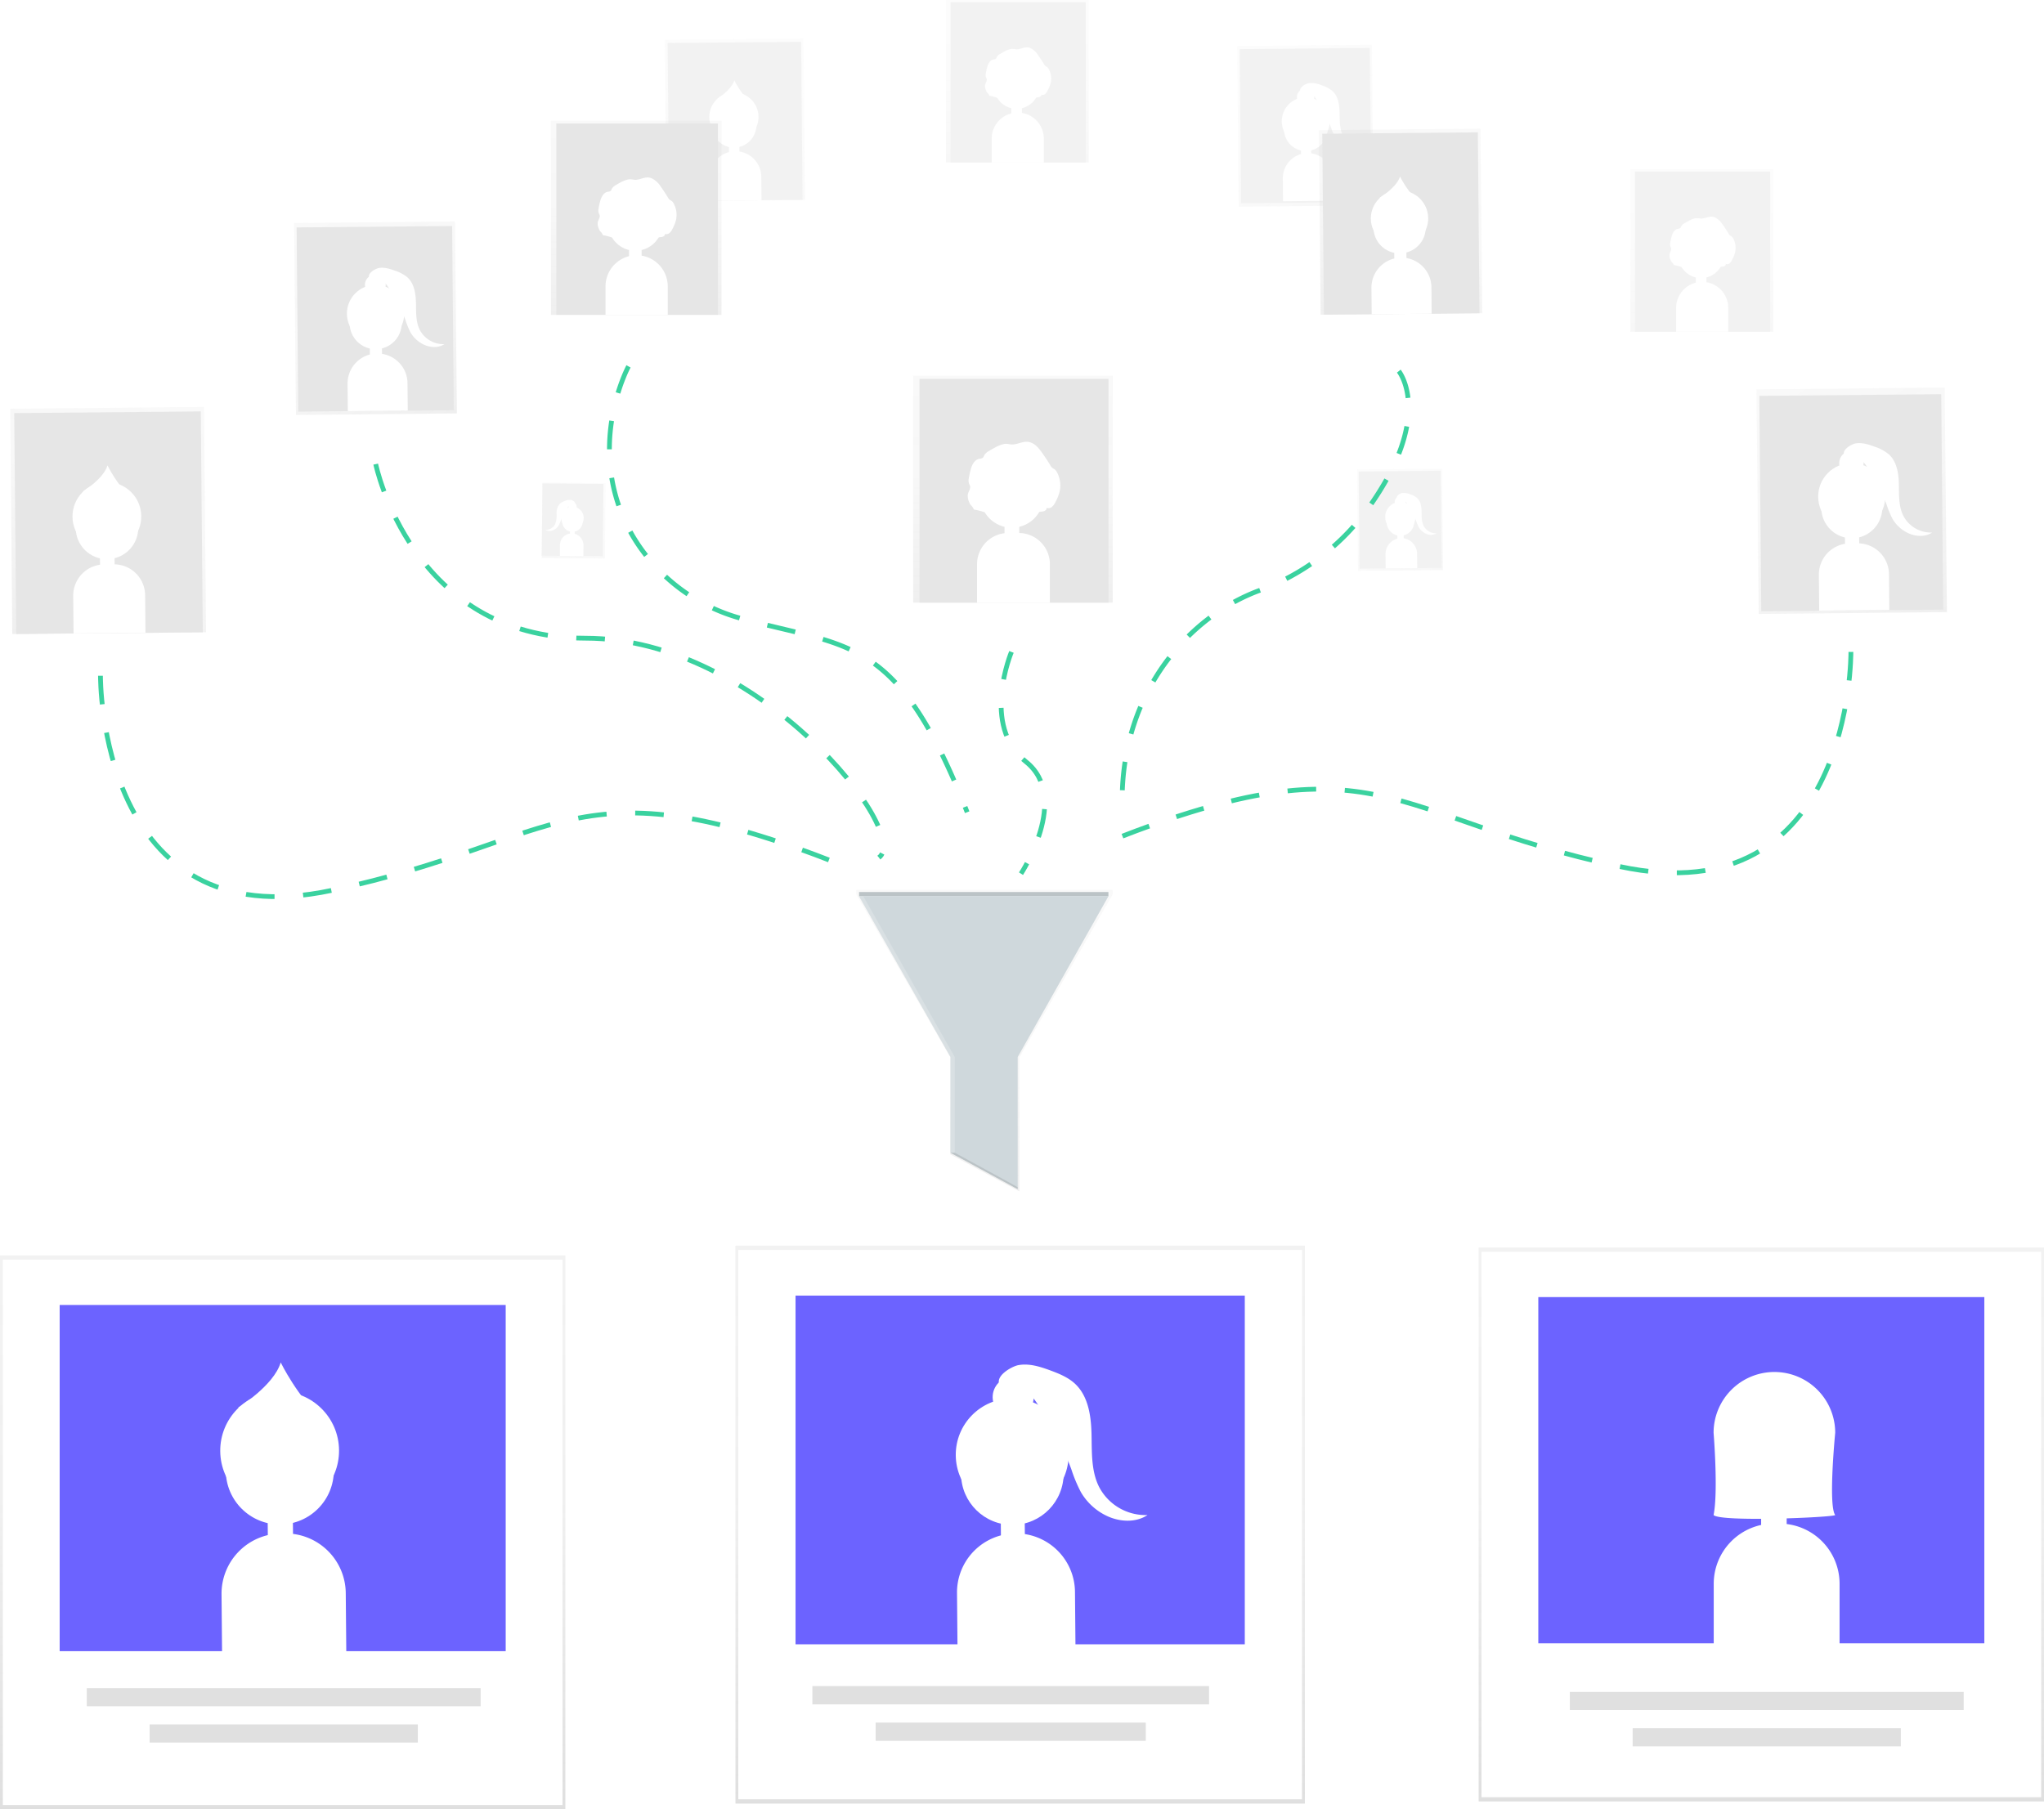 <svg xmlns="http://www.w3.org/2000/svg" xmlns:xlink="http://www.w3.org/1999/xlink" id="d5eeb229-0560-4c73-9e9e-2e1785b57a7c" data-name="Layer 1" width="857.1" height="758.83" viewBox="0 0 857.1 758.83" class="injected-svg gridItem__media"><defs><linearGradient id="647fab05-0b83-421f-b355-94d847994b9c-2996" x1="728.85" y1="502.58" x2="728.85" y2="461.76" gradientTransform="matrix(0.53, -0.85, -0.85, -0.53, 438.3, 1162.14)" gradientUnits="userSpaceOnUse"><stop offset="0" stop-color="gray" stop-opacity="0.25"></stop><stop offset="0.54" stop-color="gray" stop-opacity="0.12"></stop><stop offset="1" stop-color="gray" stop-opacity="0.1"></stop></linearGradient><linearGradient id="18266add-5a65-4fc6-a971-26e04d71af92-2997" x1="715.36" y1="501.1" x2="715.36" y2="446.22" gradientTransform="translate(-99.07 262.06) rotate(-31.73)" xlink:href="#647fab05-0b83-421f-b355-94d847994b9c-2996"></linearGradient><linearGradient id="e9e2bb7b-c06b-4014-868f-351e0ca8ebab-2998" x1="769.97" y1="356.2" x2="769.97" y2="269.16" gradientTransform="matrix(0.85, -0.53, 0.53, 0.85, -100.56, 262.41)" xlink:href="#647fab05-0b83-421f-b355-94d847994b9c-2996"></linearGradient><linearGradient id="3ed37a80-7f43-4a53-a0d5-c403389957fa-2999" x1="411.46" y1="100.6" x2="411.46" y2="15.23" gradientTransform="translate(126.45 -98.14) rotate(23.79)" xlink:href="#647fab05-0b83-421f-b355-94d847994b9c-2996"></linearGradient><linearGradient id="80107904-00d9-4877-be8e-08caa3579ade-3000" x1="118.53" y1="758.83" x2="118.53" y2="526.53" gradientTransform="matrix(1, 0, 0, 1, 0, 0)" xlink:href="#647fab05-0b83-421f-b355-94d847994b9c-2996"></linearGradient><linearGradient id="fb7bcafe-566b-4c20-ac54-38b064d3115f-3001" x1="424.76" y1="252.76" x2="424.76" y2="157.57" gradientTransform="matrix(1, 0, 0, 1, 0, 0)" xlink:href="#647fab05-0b83-421f-b355-94d847994b9c-2996"></linearGradient><linearGradient id="8b625892-25db-4160-b55f-486d77087b7d-3002" x1="266.79" y1="132.04" x2="266.79" y2="50.65" gradientTransform="matrix(1, 0, 0, 1, 0, 0)" xlink:href="#647fab05-0b83-421f-b355-94d847994b9c-2996"></linearGradient><linearGradient id="920aecfa-54b5-4c2b-93ff-a4455a83035f-3003" x1="879.08" y1="629.37" x2="879.08" y2="507.77" gradientTransform="translate(-99.12 260.36) rotate(-31.73)" xlink:href="#647fab05-0b83-421f-b355-94d847994b9c-2996"></linearGradient><linearGradient id="ff0a9a5e-e45c-4b07-b4cc-7733561d3616-3004" x1="396.83" y1="225.01" x2="396.83" y2="121.04" gradientTransform="matrix(0.85, -0.53, 0.53, 0.85, -99.84, 265.92)" xlink:href="#647fab05-0b83-421f-b355-94d847994b9c-2996"></linearGradient><linearGradient id="b894e33b-ac47-4a44-9333-a9aaaa82bb12-3005" x1="236.43" y1="375.71" x2="236.43" y2="256.45" gradientTransform="translate(127.97 -95.73) rotate(23.79)" xlink:href="#647fab05-0b83-421f-b355-94d847994b9c-2996"></linearGradient><linearGradient id="421a0547-9346-4a1e-9997-f26fe9047b8e-3006" x1="685.12" y1="40.19" x2="685.12" y2="-61.78" gradientTransform="matrix(0.89, 0.39, -0.39, 0.88, 143.07, -91.73)" xlink:href="#647fab05-0b83-421f-b355-94d847994b9c-2996"></linearGradient><linearGradient id="06731b5d-dbed-4868-bd06-0f960387a52e-3007" x1="412.8" y1="499.65" x2="412.8" y2="373.23" gradientTransform="matrix(1, 0, 0, 1, 0, 0)" xlink:href="#647fab05-0b83-421f-b355-94d847994b9c-2996"></linearGradient><linearGradient id="19cac155-7edc-4646-8110-3a5404b3794a-3008" x1="738.57" y1="755.54" x2="738.57" y2="523.23" gradientTransform="matrix(1, 0, 0, 1, 0, 0)" xlink:href="#647fab05-0b83-421f-b355-94d847994b9c-2996"></linearGradient><linearGradient id="5c907026-92e9-4e9f-a9ea-601c30aeeb56-3009" x1="427.78" y1="756.43" x2="427.78" y2="522.45" gradientTransform="matrix(1, 0, 0, 1, 0, 0)" xlink:href="#647fab05-0b83-421f-b355-94d847994b9c-2996"></linearGradient><linearGradient id="7e326c48-2616-48c7-85a2-bec6e526d5c1-3010" x1="426.61" y1="68.13" x2="426.61" y2="0" gradientTransform="matrix(1, 0, 0, 1, 0, 0)" xlink:href="#647fab05-0b83-421f-b355-94d847994b9c-2996"></linearGradient><linearGradient id="809fb2c4-55c1-495a-9238-84749dfd9959-3011" x1="713.61" y1="139.13" x2="713.61" y2="71" gradientTransform="matrix(1, 0, 0, 1, 0, 0)" xlink:href="#647fab05-0b83-421f-b355-94d847994b9c-2996"></linearGradient><linearGradient id="647fab05-0b83-421f-b355-94d847994b9c-2996" x1="728.85" y1="502.58" x2="728.85" y2="461.76" gradientTransform="matrix(0.53, -0.85, -0.85, -0.53, 438.3, 1162.14)" gradientUnits="userSpaceOnUse"><stop offset="0" stop-color="gray" stop-opacity="0.25"></stop><stop offset="0.54" stop-color="gray" stop-opacity="0.12"></stop><stop offset="1" stop-color="gray" stop-opacity="0.1"></stop></linearGradient><linearGradient id="18266add-5a65-4fc6-a971-26e04d71af92-2997" x1="715.36" y1="501.1" x2="715.36" y2="446.22" gradientTransform="translate(-99.07 262.06) rotate(-31.73)" xlink:href="#647fab05-0b83-421f-b355-94d847994b9c-2996"></linearGradient><linearGradient id="e9e2bb7b-c06b-4014-868f-351e0ca8ebab-2998" x1="769.97" y1="356.2" x2="769.97" y2="269.16" gradientTransform="matrix(0.85, -0.53, 0.53, 0.85, -100.56, 262.41)" xlink:href="#647fab05-0b83-421f-b355-94d847994b9c-2996"></linearGradient><linearGradient id="3ed37a80-7f43-4a53-a0d5-c403389957fa-2999" x1="411.46" y1="100.6" x2="411.46" y2="15.23" gradientTransform="translate(126.45 -98.14) rotate(23.79)" xlink:href="#647fab05-0b83-421f-b355-94d847994b9c-2996"></linearGradient><linearGradient id="80107904-00d9-4877-be8e-08caa3579ade-3000" x1="118.53" y1="758.83" x2="118.53" y2="526.53" gradientTransform="matrix(1, 0, 0, 1, 0, 0)" xlink:href="#647fab05-0b83-421f-b355-94d847994b9c-2996"></linearGradient><linearGradient id="fb7bcafe-566b-4c20-ac54-38b064d3115f-3001" x1="424.76" y1="252.76" x2="424.76" y2="157.57" gradientTransform="matrix(1, 0, 0, 1, 0, 0)" xlink:href="#647fab05-0b83-421f-b355-94d847994b9c-2996"></linearGradient><linearGradient id="8b625892-25db-4160-b55f-486d77087b7d-3002" x1="266.79" y1="132.04" x2="266.79" y2="50.65" gradientTransform="matrix(1, 0, 0, 1, 0, 0)" xlink:href="#647fab05-0b83-421f-b355-94d847994b9c-2996"></linearGradient><linearGradient id="920aecfa-54b5-4c2b-93ff-a4455a83035f-3003" x1="879.08" y1="629.37" x2="879.08" y2="507.77" gradientTransform="translate(-99.12 260.36) rotate(-31.73)" xlink:href="#647fab05-0b83-421f-b355-94d847994b9c-2996"></linearGradient><linearGradient id="ff0a9a5e-e45c-4b07-b4cc-7733561d3616-3004" x1="396.83" y1="225.01" x2="396.83" y2="121.04" gradientTransform="matrix(0.85, -0.53, 0.53, 0.85, -99.84, 265.92)" xlink:href="#647fab05-0b83-421f-b355-94d847994b9c-2996"></linearGradient><linearGradient id="b894e33b-ac47-4a44-9333-a9aaaa82bb12-3005" x1="236.43" y1="375.71" x2="236.43" y2="256.45" gradientTransform="translate(127.97 -95.73) rotate(23.79)" xlink:href="#647fab05-0b83-421f-b355-94d847994b9c-2996"></linearGradient><linearGradient id="421a0547-9346-4a1e-9997-f26fe9047b8e-3006" x1="685.12" y1="40.19" x2="685.12" y2="-61.78" gradientTransform="matrix(0.89, 0.39, -0.39, 0.88, 143.07, -91.73)" xlink:href="#647fab05-0b83-421f-b355-94d847994b9c-2996"></linearGradient><linearGradient id="06731b5d-dbed-4868-bd06-0f960387a52e-3007" x1="412.8" y1="499.65" x2="412.8" y2="373.23" gradientTransform="matrix(1, 0, 0, 1, 0, 0)" xlink:href="#647fab05-0b83-421f-b355-94d847994b9c-2996"></linearGradient><linearGradient id="19cac155-7edc-4646-8110-3a5404b3794a-3008" x1="738.57" y1="755.54" x2="738.57" y2="523.23" gradientTransform="matrix(1, 0, 0, 1, 0, 0)" xlink:href="#647fab05-0b83-421f-b355-94d847994b9c-2996"></linearGradient><linearGradient id="5c907026-92e9-4e9f-a9ea-601c30aeeb56-3009" x1="427.78" y1="756.43" x2="427.78" y2="522.45" gradientTransform="matrix(1, 0, 0, 1, 0, 0)" xlink:href="#647fab05-0b83-421f-b355-94d847994b9c-2996"></linearGradient><linearGradient id="7e326c48-2616-48c7-85a2-bec6e526d5c1-3010" x1="426.61" y1="68.13" x2="426.61" y2="0" gradientTransform="matrix(1, 0, 0, 1, 0, 0)" xlink:href="#647fab05-0b83-421f-b355-94d847994b9c-2996"></linearGradient><linearGradient id="809fb2c4-55c1-495a-9238-84749dfd9959-3011" x1="713.61" y1="139.13" x2="713.61" y2="71" gradientTransform="matrix(1, 0, 0, 1, 0, 0)" xlink:href="#647fab05-0b83-421f-b355-94d847994b9c-2996"></linearGradient><linearGradient id="647fab05-0b83-421f-b355-94d847994b9c-2996" x1="728.85" y1="502.58" x2="728.85" y2="461.76" gradientTransform="matrix(0.53, -0.85, -0.85, -0.53, 438.3, 1162.14)" gradientUnits="userSpaceOnUse"><stop offset="0" stop-color="gray" stop-opacity="0.25"></stop><stop offset="0.54" stop-color="gray" stop-opacity="0.12"></stop><stop offset="1" stop-color="gray" stop-opacity="0.1"></stop></linearGradient><linearGradient id="18266add-5a65-4fc6-a971-26e04d71af92-2997" x1="715.36" y1="501.1" x2="715.36" y2="446.22" gradientTransform="translate(-99.07 262.06) rotate(-31.73)" xlink:href="#647fab05-0b83-421f-b355-94d847994b9c-2996"></linearGradient><linearGradient id="e9e2bb7b-c06b-4014-868f-351e0ca8ebab-2998" x1="769.97" y1="356.2" x2="769.97" y2="269.16" gradientTransform="matrix(0.85, -0.53, 0.53, 0.85, -100.56, 262.41)" xlink:href="#647fab05-0b83-421f-b355-94d847994b9c-2996"></linearGradient><linearGradient id="3ed37a80-7f43-4a53-a0d5-c403389957fa-2999" x1="411.46" y1="100.6" x2="411.46" y2="15.23" gradientTransform="translate(126.45 -98.14) rotate(23.79)" xlink:href="#647fab05-0b83-421f-b355-94d847994b9c-2996"></linearGradient><linearGradient id="80107904-00d9-4877-be8e-08caa3579ade-3000" x1="118.53" y1="758.83" x2="118.53" y2="526.53" gradientTransform="matrix(1, 0, 0, 1, 0, 0)" xlink:href="#647fab05-0b83-421f-b355-94d847994b9c-2996"></linearGradient><linearGradient id="fb7bcafe-566b-4c20-ac54-38b064d3115f-3001" x1="424.76" y1="252.76" x2="424.76" y2="157.57" gradientTransform="matrix(1, 0, 0, 1, 0, 0)" xlink:href="#647fab05-0b83-421f-b355-94d847994b9c-2996"></linearGradient><linearGradient id="8b625892-25db-4160-b55f-486d77087b7d-3002" x1="266.79" y1="132.04" x2="266.79" y2="50.65" gradientTransform="matrix(1, 0, 0, 1, 0, 0)" xlink:href="#647fab05-0b83-421f-b355-94d847994b9c-2996"></linearGradient><linearGradient id="920aecfa-54b5-4c2b-93ff-a4455a83035f-3003" x1="879.08" y1="629.37" x2="879.08" y2="507.77" gradientTransform="translate(-99.12 260.36) rotate(-31.73)" xlink:href="#647fab05-0b83-421f-b355-94d847994b9c-2996"></linearGradient><linearGradient id="ff0a9a5e-e45c-4b07-b4cc-7733561d3616-3004" x1="396.83" y1="225.01" x2="396.83" y2="121.04" gradientTransform="matrix(0.85, -0.53, 0.53, 0.85, -99.84, 265.92)" xlink:href="#647fab05-0b83-421f-b355-94d847994b9c-2996"></linearGradient><linearGradient id="b894e33b-ac47-4a44-9333-a9aaaa82bb12-3005" x1="236.43" y1="375.71" x2="236.43" y2="256.45" gradientTransform="translate(127.97 -95.73) rotate(23.79)" xlink:href="#647fab05-0b83-421f-b355-94d847994b9c-2996"></linearGradient><linearGradient id="421a0547-9346-4a1e-9997-f26fe9047b8e-3006" x1="685.12" y1="40.19" x2="685.12" y2="-61.78" gradientTransform="matrix(0.89, 0.39, -0.39, 0.88, 143.07, -91.73)" xlink:href="#647fab05-0b83-421f-b355-94d847994b9c-2996"></linearGradient><linearGradient id="06731b5d-dbed-4868-bd06-0f960387a52e-3007" x1="412.8" y1="499.65" x2="412.8" y2="373.23" gradientTransform="matrix(1, 0, 0, 1, 0, 0)" xlink:href="#647fab05-0b83-421f-b355-94d847994b9c-2996"></linearGradient><linearGradient id="19cac155-7edc-4646-8110-3a5404b3794a-3008" x1="738.57" y1="755.54" x2="738.57" y2="523.23" gradientTransform="matrix(1, 0, 0, 1, 0, 0)" xlink:href="#647fab05-0b83-421f-b355-94d847994b9c-2996"></linearGradient><linearGradient id="5c907026-92e9-4e9f-a9ea-601c30aeeb56-3009" x1="427.78" y1="756.43" x2="427.78" y2="522.45" gradientTransform="matrix(1, 0, 0, 1, 0, 0)" xlink:href="#647fab05-0b83-421f-b355-94d847994b9c-2996"></linearGradient><linearGradient id="7e326c48-2616-48c7-85a2-bec6e526d5c1-3010" x1="426.61" y1="68.13" x2="426.61" y2="0" gradientTransform="matrix(1, 0, 0, 1, 0, 0)" xlink:href="#647fab05-0b83-421f-b355-94d847994b9c-2996"></linearGradient><linearGradient id="809fb2c4-55c1-495a-9238-84749dfd9959-3011" x1="713.61" y1="139.13" x2="713.61" y2="71" gradientTransform="matrix(1, 0, 0, 1, 0, 0)" xlink:href="#647fab05-0b83-421f-b355-94d847994b9c-2996"></linearGradient></defs><title>filter</title><g opacity="0.5"><g opacity="0.5"><rect x="395.77" y="275.4" width="31.61" height="26.49" transform="matrix(0.01, -1, 1, 0.01, -52.21, 627.02)" fill="url(&quot;#647fab05-0b83-421f-b355-94d847994b9c-2996&quot;)"></rect></g><rect x="398.74" y="273.47" width="25.6" height="30.32" transform="translate(649.01 510.37) rotate(-179.48)" fill="#E6E6E6"></rect><circle cx="411.47" cy="287.77" r="4.72" transform="translate(-51.44 626.06) rotate(-89.48)" fill="#FFFFFF"></circle><circle cx="411.46" cy="289.35" r="4.29" transform="translate(-53.02 627.6) rotate(-89.48)" fill="#FFFFFF"></circle><rect x="410.42" y="291.92" width="2" height="3.43" transform="translate(648.74 520.38) rotate(-179.48)" fill="#FFFFFF"></rect><path d="M406.22,294.35h9.87a0,0,0,0,1,0,0v4.51a4.93,4.93,0,0,1-4.93,4.93h0a4.93,4.93,0,0,1-4.93-4.93v-4.51A0,0,0,0,1,406.22,294.35Z" transform="translate(648.16 531.24) rotate(-179.48)" fill="#FFFFFF"></path><circle cx="411.52" cy="283.05" r="1.72" transform="translate(-46.68 621.42) rotate(-89.48)" fill="#FFFFFF"></circle><path d="M411,280.26a5.13,5.13,0,0,0-2.69.44,6,6,0,0,0-2.08,1.12,5.78,5.78,0,0,0-1.37,4.18,10.38,10.38,0,0,1-.63,4.43,4.39,4.39,0,0,1-4.06,2.37,3.5,3.5,0,0,0,3.33.11,5,5,0,0,0,2.25-2,12.3,12.3,0,0,0,.8-1.92,24.87,24.87,0,0,1,2.88-5.53,3.55,3.55,0,0,1,.64-.75,2.42,2.42,0,0,1,1.23-.49c.37,0,1,.12,1.22-.24C413,281.19,411.49,280.37,411,280.26Z" transform="translate(-171.45 -70.58)" fill="#FFFFFF"></path></g><g opacity="0.5"><g opacity="0.5"><rect x="740.67" y="267.4" width="35.62" height="42.5" transform="translate(-174.01 -63.75) rotate(-0.52)" fill="url(&quot;#18266add-5a65-4fc6-a971-26e04d71af92-2997&quot;)"></rect></g><rect x="741.32" y="268.24" width="34.43" height="40.77" transform="translate(-174.01 -63.75) rotate(-0.52)" fill="#E6E6E6"></rect><circle cx="758.62" cy="287.47" r="6.35" transform="translate(-174 -63.75) rotate(-0.52)" fill="#FFFFFF"></circle><circle cx="758.64" cy="289.59" r="5.77" transform="translate(-174.02 -63.75) rotate(-0.52)" fill="#FFFFFF"></circle><rect x="757.34" y="293.05" width="2.69" height="4.62" transform="translate(-174.07 -63.75) rotate(-0.52)" fill="#FFFFFF"></rect><path d="M759,296.32h0a6.64,6.64,0,0,1,6.64,6.64V309a0,0,0,0,1,0,0H752.41a0,0,0,0,1,0,0V303a6.64,6.64,0,0,1,6.64-6.64Z" transform="translate(-174.14 -63.75) rotate(-0.52)" fill="#FFFFFF"></path><circle cx="758.56" cy="281.13" r="2.31" transform="translate(-173.95 -63.75) rotate(-0.52)" fill="#FFFFFF"></circle><path d="M759.31,277.37a6.9,6.9,0,0,1,3.61.59,8,8,0,0,1,2.79,1.51c1.48,1.38,1.79,3.59,1.84,5.61s-.06,4.15.84,6a5.9,5.9,0,0,0,5.45,3.18,4.71,4.71,0,0,1-4.47.14,6.67,6.67,0,0,1-3-2.73,16.54,16.54,0,0,1-1.08-2.58,33.45,33.45,0,0,0-3.87-7.44,4.77,4.77,0,0,0-.86-1,3.25,3.25,0,0,0-1.65-.66c-.49-.07-1.33.16-1.64-.32C756.61,278.61,758.59,277.51,759.31,277.37Z" transform="translate(-171.45 -70.58)" fill="#FFFFFF"></path></g><g opacity="0.5"><g opacity="0.5"><rect x="690.52" y="89.66" width="56.49" height="67.4" transform="translate(-172.53 -64.12) rotate(-0.52)" fill="url(&quot;#e9e2bb7b-c06b-4014-868f-351e0ca8ebab-2998&quot;)"></rect></g><rect x="691.55" y="91" width="54.6" height="64.66" transform="translate(-172.53 -64.12) rotate(-0.52)" fill="#E6E6E6"></rect><circle cx="718.98" cy="121.5" r="10.07" transform="translate(-172.51 -64.12) rotate(-0.52)" fill="#FFFFFF"></circle><circle cx="719.01" cy="124.85" r="9.15" transform="translate(-172.54 -64.12) rotate(-0.52)" fill="#FFFFFF"></circle><rect x="716.96" y="130.34" width="4.27" height="7.32" transform="translate(-172.62 -64.12) rotate(-0.52)" fill="#FFFFFF"></rect><path d="M719.66,135.53h0A10.52,10.52,0,0,1,730.18,146v9.61a0,0,0,0,1,0,0h-21a0,0,0,0,1,0,0V146A10.52,10.52,0,0,1,719.66,135.53Z" transform="matrix(1, -0.01, 0.01, 1, -172.73, -64.11)" fill="#FFFFFF"></path><circle cx="718.89" cy="111.43" r="3.66" transform="translate(-172.42 -64.12) rotate(-0.52)" fill="#FFFFFF"></circle><path d="M720.09,105.48a10.94,10.94,0,0,1,5.73.94,12.73,12.73,0,0,1,4.43,2.4c2.34,2.2,2.84,5.69,2.92,8.9s-.1,6.58,1.33,9.45a9.36,9.36,0,0,0,8.65,5,7.47,7.47,0,0,1-7.09.22,10.59,10.59,0,0,1-4.8-4.33,26.23,26.23,0,0,1-1.71-4.08,53,53,0,0,0-6.14-11.8,7.56,7.56,0,0,0-1.36-1.6,5.16,5.16,0,0,0-2.62-1c-.78-.11-2.12.26-2.61-.51C715.8,107.45,718.94,105.7,720.09,105.48Z" transform="translate(-171.45 -70.58)" fill="#FFFFFF"></path></g><g opacity="0.5"><g opacity="0.5"><rect x="450.51" y="87" width="58.16" height="67.65" transform="translate(-172.53 -66.2) rotate(-0.52)" fill="url(&quot;#3ed37a80-7f43-4a53-a0d5-c403389957fa-2999&quot;)"></rect></g><rect x="451.69" y="88.33" width="56" height="66.32" transform="translate(-172.54 -66.2) rotate(-0.52)" fill="#E6E6E6"></rect><circle cx="479.2" cy="119.62" r="10.32" transform="translate(-172.52 -66.2) rotate(-0.52)" fill="#FFFFFF"></circle><circle cx="479.23" cy="123.06" r="9.38" transform="translate(-172.55 -66.2) rotate(-0.52)" fill="#FFFFFF"></circle><rect x="477.13" y="128.69" width="4.38" height="7.51" transform="translate(-172.64 -66.2) rotate(-0.52)" fill="#FFFFFF"></rect><path d="M479.9,134h0a10.79,10.79,0,0,1,10.79,10.79v9.85a0,0,0,0,1,0,0H469.11a0,0,0,0,1,0,0V144.8A10.79,10.79,0,0,1,479.9,134Z" transform="translate(-172.75 -66.2) rotate(-0.52)" fill="#FFFFFF"></path><path d="M471.94,112.18s6.22-3.81,7.44-7.89a37.68,37.68,0,0,0,7.29,9.94Z" transform="translate(-171.45 -70.58)" fill="#FFFFFF"></path></g><rect y="526.53" width="237.07" height="232.3" fill="url(&quot;#80107904-00d9-4877-be8e-08caa3579ade-3000&quot;)"></rect><rect x="1.19" y="528.31" width="234.69" height="228.73" fill="#FFFFFF"></rect><rect x="25.02" y="547.31" width="187.03" height="145.2" fill="#6C63FF"></rect><rect x="36.4" y="708.02" width="165.15" height="7.61" fill="#E0E0E0"></rect><rect x="62.75" y="723.23" width="112.45" height="7.61" fill="#E0E0E0"></rect><g opacity="0.5"><rect x="382.92" y="157.57" width="83.67" height="95.18" fill="url(&quot;#fb7bcafe-566b-4c20-ac54-38b064d3115f-3001&quot;)"></rect></g><rect x="385.57" y="158.9" width="79.25" height="93.86" fill="#E6E6E6"></rect><circle cx="424.31" cy="203.17" r="14.61" fill="#FFFFFF"></circle><circle cx="424.31" cy="208.04" r="13.28" fill="#FFFFFF"></circle><rect x="421.21" y="216.01" width="6.2" height="10.63" fill="#FFFFFF"></rect><path d="M422.78,223.54h4.38a13.08,13.08,0,0,1,13.08,13.08v16.14a0,0,0,0,1,0,0H409.7a0,0,0,0,1,0,0V236.62a13.08,13.08,0,0,1,13.08-13.08Z" fill="#FFFFFF"></path><path d="M588.9,258.17q-1.41.74-2.76,1.57a4.79,4.79,0,0,0-2,1.83,3.48,3.48,0,0,1-.46.89c-.42.46-1.12.45-1.72.59-2,.46-3,2.61-3.49,4.55a32.41,32.41,0,0,0-.76,3.5,4.38,4.38,0,0,0,.07,2.31c.13.32.32.6.42.93.36,1.2-.66,2.34-.91,3.56a6,6,0,0,0,.55,3.25,3.89,3.89,0,0,0,.43.92,6.24,6.24,0,0,0,.54.61,5.17,5.17,0,0,1,1,1.59A34.22,34.22,0,0,1,586,286c3.25,1.27,6.47,3.06,10,2.9a9.16,9.16,0,0,0,2.77-.57c1.74-.65,3.26-1.83,5-2.4a43.84,43.84,0,0,1,5-.84c.79-.16,1.77-.76,1.47-1.51a2.33,2.33,0,0,0,2.38-.47,6.36,6.36,0,0,0,1.47-2.08,19.25,19.25,0,0,0,1.65-4.12,11.66,11.66,0,0,0-1.05-8.22,3.68,3.68,0,0,0-1-1.28c-.32-.23-.7-.37-1-.62a3.7,3.7,0,0,1-.77-1q-1.66-2.73-3.51-5.33c-1.22-1.72-2.61-3.48-4.58-4.23-2.92-1.11-5.05.66-7.83.77-1.24,0-2.28-.45-3.59-.19A13.08,13.08,0,0,0,588.9,258.17Z" transform="translate(-171.45 -70.58)" fill="#FFFFFF"></path><g opacity="0.5"><rect x="231.01" y="50.65" width="71.54" height="81.39" fill="url(&quot;#8b625892-25db-4160-b55f-486d77087b7d-3002&quot;)"></rect></g><rect x="233.28" y="51.79" width="67.76" height="80.25" fill="#E6E6E6"></rect><circle cx="266.4" cy="89.64" r="12.49" fill="#FFFFFF"></circle><circle cx="266.4" cy="93.81" r="11.36" fill="#FFFFFF"></circle><rect x="263.75" y="100.62" width="5.3" height="9.08" fill="#FFFFFF"></rect><path d="M267,107.05h0A13.06,13.06,0,0,1,280,120.11V132a0,0,0,0,1,0,0H253.91a0,0,0,0,1,0,0V120.11A13.06,13.06,0,0,1,267,107.05Z" fill="#FFFFFF"></path><path d="M432,146.9q-1.2.63-2.36,1.35a4.1,4.1,0,0,0-1.67,1.56,3,3,0,0,1-.39.76c-.36.39-1,.38-1.47.5-1.67.39-2.53,2.23-3,3.89a27.71,27.71,0,0,0-.65,3,3.74,3.74,0,0,0,.06,2c.11.27.27.52.36.79.31,1-.56,2-.78,3a5.16,5.16,0,0,0,.47,2.78,3.33,3.33,0,0,0,.37.79,5.33,5.33,0,0,0,.46.52,4.42,4.42,0,0,1,.85,1.36,29.26,29.26,0,0,1,5.28,1.5c2.78,1.08,5.53,2.62,8.51,2.48a7.83,7.83,0,0,0,2.37-.49c1.49-.56,2.79-1.56,4.3-2a37.49,37.49,0,0,1,4.25-.72c.68-.13,1.51-.65,1.26-1.29a2,2,0,0,0,2-.4,5.44,5.44,0,0,0,1.25-1.78,16.46,16.46,0,0,0,1.41-3.52,10,10,0,0,0-.9-7,3.14,3.14,0,0,0-.87-1.1c-.27-.2-.6-.32-.86-.53a3.17,3.17,0,0,1-.66-.85q-1.42-2.33-3-4.55a9.28,9.28,0,0,0-3.92-3.61c-2.5-1-4.32.57-6.69.66-1.06,0-1.95-.39-3.07-.16A11.18,11.18,0,0,0,432,146.9Z" transform="translate(-171.45 -70.58)" fill="#FFFFFF"></path><g opacity="0.5"><rect x="908.12" y="234.47" width="78.92" height="94.17" transform="matrix(1, -0.01, 0.01, 1, -173.94, -62.06)" fill="url(&quot;#920aecfa-54b5-4c2b-93ff-a4455a83035f-3003&quot;)"></rect></g><rect x="909.56" y="236.34" width="76.28" height="90.34" transform="translate(-173.94 -62.05) rotate(-0.52)" fill="#E6E6E6"></rect><circle cx="947.89" cy="278.95" r="14.06" transform="translate(-173.92 -62.05) rotate(-0.52)" fill="#FFFFFF"></circle><circle cx="947.93" cy="283.64" r="12.78" transform="translate(-173.96 -62.05) rotate(-0.52)" fill="#FFFFFF"></circle><rect x="945.06" y="291.31" width="5.97" height="10.23" transform="translate(-174.08 -62.05) rotate(-0.52)" fill="#FFFFFF"></rect><path d="M947.21,298.55h3.24a13.08,13.08,0,0,1,13.08,13.08v15a0,0,0,0,1,0,0h-29.4a0,0,0,0,1,0,0v-15a13.08,13.08,0,0,1,13.08-13.08Z" transform="translate(-174.22 -62.04) rotate(-0.52)" fill="#FFFFFF"></path><circle cx="947.76" cy="264.89" r="5.11" transform="translate(-173.79 -62.05) rotate(-0.52)" fill="#FFFFFF"></circle><path d="M949.43,256.58c2.69-.51,5.44.36,8,1.31a17.79,17.79,0,0,1,6.18,3.35c3.27,3.07,4,8,4.08,12.44s-.14,9.19,1.86,13.2a13.08,13.08,0,0,0,12.09,7.05c-2.87,1.92-6.76,1.73-9.91.31a14.79,14.79,0,0,1-6.7-6.06,36.65,36.65,0,0,1-2.39-5.71A74.11,74.11,0,0,0,954.07,266a10.57,10.57,0,0,0-1.9-2.23,7.21,7.21,0,0,0-3.66-1.46c-1.09-.15-3,.36-3.64-.72C943.44,259.33,947.83,256.88,949.43,256.58Z" transform="translate(-171.45 -70.58)" fill="#FFFFFF"></path><g opacity="0.5"><rect x="294.93" y="164.1" width="67.48" height="80.52" transform="matrix(1, -0.01, 0.01, 1, -173.27, -67.62)" fill="url(&quot;#ff0a9a5e-e45c-4b07-b4cc-7733561d3616-3004&quot;)"></rect></g><rect x="296.15" y="165.7" width="65.22" height="77.24" transform="translate(-173.27 -67.62) rotate(-0.52)" fill="#E6E6E6"></rect><circle cx="328.92" cy="202.13" r="12.02" transform="translate(-173.25 -67.62) rotate(-0.52)" fill="#FFFFFF"></circle><circle cx="328.96" cy="206.14" r="10.93" transform="translate(-173.29 -67.62) rotate(-0.52)" fill="#FFFFFF"></circle><rect x="326.51" y="212.69" width="5.1" height="8.74" transform="translate(-173.39 -67.62) rotate(-0.52)" fill="#FFFFFF"></rect><path d="M329.73,218.88h0a12.57,12.57,0,0,1,12.57,12.57v11.48a0,0,0,0,1,0,0H317.16a0,0,0,0,1,0,0V231.45a12.57,12.57,0,0,1,12.57-12.57Z" transform="translate(-173.51 -67.61) rotate(-0.52)" fill="#FFFFFF"></path><circle cx="328.81" cy="190.11" r="4.37" transform="translate(-173.14 -67.62) rotate(-0.52)" fill="#FFFFFF"></circle><path d="M330.24,183c2.3-.44,4.65.31,6.85,1.12a15.21,15.21,0,0,1,5.29,2.86c2.8,2.62,3.4,6.8,3.49,10.64s-.12,7.86,1.59,11.29a11.18,11.18,0,0,0,10.33,6c-2.45,1.64-5.78,1.48-8.47.27a12.65,12.65,0,0,1-5.73-5.18,31.33,31.33,0,0,1-2-4.88,63.36,63.36,0,0,0-7.34-14.1,9,9,0,0,0-1.62-1.91,6.16,6.16,0,0,0-3.13-1.25c-.93-.13-2.53.31-3.11-.62C325.12,185.35,328.88,183.26,330.24,183Z" transform="translate(-171.45 -70.58)" fill="#FFFFFF"></path><g opacity="0.5"><rect x="176.19" y="241.61" width="81.25" height="94.51" transform="translate(-174.08 -68.59) rotate(-0.52)" fill="url(&quot;#b894e33b-ac47-4a44-9333-a9aaaa82bb12-3005&quot;)"></rect></g><rect x="177.85" y="243.47" width="78.23" height="92.65" transform="translate(-174.09 -68.59) rotate(-0.52)" fill="#E6E6E6"></rect><circle cx="216.28" cy="287.18" r="14.42" transform="translate(-174.06 -68.6) rotate(-0.52)" fill="#FFFFFF"></circle><circle cx="216.33" cy="291.98" r="13.11" transform="translate(-174.11 -68.6) rotate(-0.52)" fill="#FFFFFF"></circle><rect x="213.39" y="299.85" width="6.12" height="10.49" transform="translate(-174.23 -68.6) rotate(-0.52)" fill="#FFFFFF"></rect><path d="M215.26,307.27h4a13.08,13.08,0,0,1,13.08,13.08v15.76a0,0,0,0,1,0,0H202.18a0,0,0,0,1,0,0V320.36a13.08,13.08,0,0,1,13.08-13.08Z" transform="translate(-174.38 -68.59) rotate(-0.52)" fill="#FFFFFF"></path><path d="M206.14,276.78s8.69-5.32,10.39-11c0,0,4,8.27,10.18,13.89Z" transform="translate(-171.45 -70.58)" fill="#FFFFFF"></path><circle cx="288.75" cy="679" r="24.91" transform="translate(-177.64 -67.92) rotate(-0.52)" fill="#FFFFFF"></circle><circle cx="288.82" cy="687.3" r="22.65" transform="translate(-177.71 -67.92) rotate(-0.52)" fill="#FFFFFF"></circle><rect x="283.75" y="700.89" width="10.57" height="18.12" transform="translate(-177.92 -67.92) rotate(-0.52)" fill="#FFFFFF"></rect><path d="M289.63,713.71h1.59A25.25,25.25,0,0,1,316.47,739v24.58a0,0,0,0,1,0,0H264.38a0,0,0,0,1,0,0V739A25.25,25.25,0,0,1,289.63,713.71Z" transform="translate(-178.18 -67.9) rotate(-0.52)" fill="#FFFFFF"></path><path d="M271.22,661s15-9.2,17.94-19c0,0,6.92,14.28,17.58,24Z" transform="translate(-171.45 -70.58)" fill="#FFFFFF"></path><g opacity="0.5"><rect x="724.88" y="124.81" width="67.76" height="77.41" transform="translate(-172.91 -63.65) rotate(-0.52)" fill="url(&quot;#421a0547-9346-4a1e-9997-f26fe9047b8e-3006&quot;)"></rect></g><rect x="726.26" y="126.34" width="65.24" height="75.88" transform="translate(-172.92 -63.65) rotate(-0.52)" fill="#E6E6E6"></rect><ellipse cx="758.31" cy="162.14" rx="12.03" ry="11.81" transform="translate(-172.9 -63.65) rotate(-0.52)" fill="#FFFFFF"></ellipse><ellipse cx="758.35" cy="166.07" rx="10.93" ry="10.74" transform="translate(-172.93 -63.65) rotate(-0.52)" fill="#FFFFFF"></ellipse><rect x="755.9" y="172.52" width="5.1" height="8.59" transform="matrix(1, -0.01, 0.01, 1, -173.03, -63.65)" fill="#FFFFFF"></rect><path d="M759.12,178.6h0a12.57,12.57,0,0,1,12.57,12.57v11.05a0,0,0,0,1,0,0H746.54a0,0,0,0,1,0,0V191.17A12.57,12.57,0,0,1,759.12,178.6Z" transform="translate(-173.16 -63.65) rotate(-0.52)" fill="#FFFFFF"></path><path d="M749.85,153.62s7.25-4.36,8.66-9A43.1,43.1,0,0,0,767,156Z" transform="translate(-171.45 -70.58)" fill="#FFFFFF"></path><g opacity="0.5"><polygon points="359.03 373.23 359.03 375.05 398.47 443.43 398.47 484.15 427.44 499.65 427.44 498.74 427.44 443.43 466.58 375.05 466.58 373.23 359.03 373.23" fill="url(&quot;#06731b5d-dbed-4868-bd06-0f960387a52e-3007&quot;)"></polygon></g><rect x="360.23" y="374.12" width="104.55" height="1.8" fill="#CFD8DC"></rect><rect x="360.23" y="374.12" width="104.55" height="1.8" opacity="0.1"></rect><polygon points="360.23 375.92 398.57 443.33 398.57 483.47 426.74 497.85 426.74 443.33 464.78 375.92 360.23 375.92" fill="#CFD8DC"></polygon><polygon points="400.37 483.47 400.37 443.33 362.02 375.92 360.23 375.92 398.57 443.33 398.57 483.47 400.37 483.47" fill="#FFFFFF" opacity="0.2"></polygon><polygon points="398.57 483.47 426.74 498.75 426.74 497.85 400.37 483.47 398.57 483.47" fill="#CFD8DC"></polygon><polygon points="398.57 483.47 426.74 498.75 426.74 497.85 400.37 483.47 398.57 483.47" opacity="0.1"></polygon><rect x="620.03" y="523.23" width="237.07" height="232.3" fill="url(&quot;#19cac155-7edc-4646-8110-3a5404b3794a-3008&quot;)"></rect><rect x="621.23" y="525.02" width="234.69" height="228.73" fill="#FFFFFF"></rect><rect x="645.05" y="544.01" width="187.03" height="145.2" fill="#6C63FF"></rect><rect x="658.27" y="709.61" width="165.15" height="7.61" fill="#E0E0E0"></rect><rect x="684.62" y="724.82" width="112.45" height="7.61" fill="#E0E0E0"></rect><rect x="308.39" y="522.45" width="238.78" height="233.98" fill="url(&quot;#5c907026-92e9-4e9f-a9ea-601c30aeeb56-3009&quot;)"></rect><rect x="309.59" y="524.25" width="236.38" height="230.38" fill="#FFFFFF"></rect><rect x="333.59" y="543.38" width="188.38" height="146.25" fill="#6C63FF"></rect><rect x="340.65" y="707.15" width="166.34" height="7.66" fill="#E0E0E0"></rect><rect x="367.18" y="722.47" width="113.27" height="7.66" fill="#E0E0E0"></rect><path d="M213.58,354s-1,111,97,90,101-55,213-11" transform="translate(-171.45 -70.58)" fill="none" stroke="#3AD29F" stroke-miterlimit="10" stroke-width="2px" stroke-dasharray="12"></path><path d="M947.58,344s1,111-97,90-101-55-213-11" transform="translate(-171.45 -70.58)" fill="none" stroke="#3AD29F" stroke-miterlimit="10" stroke-width="2px" stroke-dasharray="12"></path><path d="M595.58,344s-13,31,6,46-2,47-2,47" transform="translate(-171.45 -70.58)" fill="none" stroke="#3AD29F" stroke-miterlimit="10" stroke-width="2px" stroke-dasharray="12"></path><path d="M329,265.24s15,73,88,73,137,82,123,92" transform="translate(-171.45 -70.58)" fill="none" stroke="#3AD29F" stroke-miterlimit="10" stroke-width="2px" stroke-dasharray="12"></path><path d="M435,224.24s-19.22,35.35,1.91,71.37a76,76,0,0,0,45.67,34.44c45.31,12.42,65.15,6.65,94.43,81.18" transform="translate(-171.45 -70.58)" fill="none" stroke="#3AD29F" stroke-miterlimit="10" stroke-width="2px" stroke-dasharray="12"></path><path d="M758,226.24s15.35,18.69-13.37,58.24a97.73,97.73,0,0,1-45.32,33.84c-29,10.77-57.31,41.92-57.31,87.92" transform="translate(-171.45 -70.58)" fill="none" stroke="#3AD29F" stroke-miterlimit="10" stroke-width="2px" stroke-dasharray="12"></path><g opacity="0.5"><g opacity="0.5"><rect x="396.67" width="59.89" height="68.13" fill="url(&quot;#7e326c48-2616-48c7-85a2-bec6e526d5c1-3010&quot;)"></rect></g><rect x="398.57" y="0.95" width="56.72" height="67.18" fill="#E6E6E6"></rect><circle cx="426.29" cy="32.64" r="10.46" fill="#FFFFFF"></circle><circle cx="426.29" cy="36.13" r="9.51" fill="#FFFFFF"></circle><rect x="424.08" y="41.83" width="4.44" height="7.61" fill="#FFFFFF"></rect><path d="M426.77,47.22h0A10.93,10.93,0,0,1,437.7,58.15v10a0,0,0,0,1,0,0H415.84a0,0,0,0,1,0,0v-10A10.93,10.93,0,0,1,426.77,47.22Z" fill="#FFFFFF"></path><path d="M592.84,92.07q-1,.53-2,1.13a3.43,3.43,0,0,0-1.4,1.31,2.49,2.49,0,0,1-.33.64c-.3.33-.8.32-1.23.42-1.4.33-2.12,1.87-2.5,3.25a23.2,23.2,0,0,0-.55,2.51,3.13,3.13,0,0,0,.05,1.65c.09.23.23.43.3.66.26.86-.47,1.67-.65,2.55a4.32,4.32,0,0,0,.39,2.33,2.78,2.78,0,0,0,.31.66,4.46,4.46,0,0,0,.39.43,3.7,3.7,0,0,1,.71,1.13,24.49,24.49,0,0,1,4.42,1.26c2.33.91,4.63,2.19,7.13,2.07a6.56,6.56,0,0,0,2-.41c1.25-.47,2.33-1.31,3.6-1.71a31.38,31.38,0,0,1,3.56-.6c.57-.11,1.27-.54,1.05-1.08a1.67,1.67,0,0,0,1.71-.33,4.55,4.55,0,0,0,1-1.49A13.78,13.78,0,0,0,612,105.5a8.34,8.34,0,0,0-.75-5.89,2.63,2.63,0,0,0-.73-.92c-.23-.17-.5-.27-.72-.45a2.65,2.65,0,0,1-.55-.72q-1.19-2-2.51-3.81a7.76,7.76,0,0,0-3.28-3c-2.09-.8-3.62.47-5.6.55a14.28,14.28,0,0,0-2.57-.14A9.36,9.36,0,0,0,592.84,92.07Z" transform="translate(-171.45 -70.58)" fill="#FFFFFF"></path></g><g opacity="0.5"><g opacity="0.5"><rect x="683.67" y="71" width="59.89" height="68.13" fill="url(&quot;#809fb2c4-55c1-495a-9238-84749dfd9959-3011&quot;)"></rect></g><rect x="685.57" y="71.95" width="56.72" height="67.18" fill="#E6E6E6"></rect><circle cx="713.29" cy="103.64" r="10.46" fill="#FFFFFF"></circle><circle cx="713.29" cy="107.13" r="9.51" fill="#FFFFFF"></circle><rect x="711.08" y="112.83" width="4.44" height="7.61" fill="#FFFFFF"></rect><path d="M713.77,118.22h0a10.93,10.93,0,0,1,10.93,10.93v10a0,0,0,0,1,0,0H702.84a0,0,0,0,1,0,0v-10a10.93,10.93,0,0,1,10.93-10.93Z" fill="#FFFFFF"></path><path d="M879.84,163.07q-1,.53-2,1.13a3.43,3.43,0,0,0-1.4,1.31,2.49,2.49,0,0,1-.33.64c-.3.33-.8.32-1.23.42-1.4.33-2.12,1.87-2.5,3.25a23.2,23.2,0,0,0-.55,2.51,3.13,3.13,0,0,0,.05,1.65c.09.23.23.43.3.66.26.86-.47,1.67-.65,2.55a4.32,4.32,0,0,0,.39,2.33,2.78,2.78,0,0,0,.31.66,4.46,4.46,0,0,0,.39.43,3.7,3.7,0,0,1,.71,1.13,24.49,24.49,0,0,1,4.42,1.26c2.33.91,4.63,2.19,7.13,2.07a6.56,6.56,0,0,0,2-.41c1.25-.47,2.33-1.31,3.6-1.71a31.38,31.38,0,0,1,3.56-.6c.57-.11,1.27-.54,1.05-1.08a1.67,1.67,0,0,0,1.71-.33,4.55,4.55,0,0,0,1-1.49A13.78,13.78,0,0,0,899,176.5a8.34,8.34,0,0,0-.75-5.89,2.63,2.63,0,0,0-.73-.92c-.23-.17-.5-.27-.72-.45a2.65,2.65,0,0,1-.55-.72q-1.19-2-2.51-3.81a7.76,7.76,0,0,0-3.28-3c-2.09-.8-3.62.47-5.6.55a14.28,14.28,0,0,0-2.57-.14A9.36,9.36,0,0,0,879.84,163.07Z" transform="translate(-171.45 -70.58)" fill="#FFFFFF"></path></g><circle cx="595.82" cy="680.79" r="23.66" transform="translate(-177.54 -65.2) rotate(-0.52)" fill="#FFFFFF"></circle><circle cx="595.89" cy="688.68" r="21.51" transform="translate(-177.62 -65.2) rotate(-0.52)" fill="#FFFFFF"></circle><rect x="591.06" y="701.58" width="10.04" height="17.21" transform="translate(-177.81 -65.2) rotate(-0.52)" fill="#FFFFFF"></rect><path d="M597.4,713.76h0a24.74,24.74,0,0,1,24.74,24.74v22.58a0,0,0,0,1,0,0H572.67a0,0,0,0,1,0,0V738.5A24.74,24.74,0,0,1,597.4,713.76Z" transform="translate(-178.05 -65.18) rotate(-0.52)" fill="#FFFFFF"></path><circle cx="595.6" cy="657.13" r="8.6" transform="matrix(1, -0.01, 0.01, 1, -177.33, -65.2)" fill="#FFFFFF"></circle><path d="M598.41,643.14c4.53-.86,9.15.61,13.47,2.2,3.73,1.38,7.51,2.92,10.4,5.64,5.5,5.16,6.68,13.39,6.87,20.93s-.23,15.46,3.14,22.22A22,22,0,0,0,652.62,706c-4.83,3.23-11.38,2.91-16.68.53a24.88,24.88,0,0,1-11.27-10.19,61.66,61.66,0,0,1-4-9.6A124.69,124.69,0,0,0,606.22,659a17.78,17.78,0,0,0-3.2-3.76,12.13,12.13,0,0,0-6.16-2.46c-1.84-.25-5,.61-6.12-1.21C588.34,647.77,595.73,643.65,598.41,643.14Z" transform="translate(-171.45 -70.58)" fill="#FFFFFF"></path><circle cx="743.84" cy="612.28" r="22.94" fill="#FFFFFF"></circle><rect x="738.49" y="626.05" width="10.71" height="18.35" fill="#FFFFFF"></rect><path d="M743.86,639h2.27a25.25,25.25,0,0,1,25.25,25.25v25.22a0,0,0,0,1,0,0H718.61a0,0,0,0,1,0,0V664.3A25.25,25.25,0,0,1,743.86,639Z" fill="#FFFFFF"></path><path d="M941,706c-1,1-48,3-51,0,2-10,0-34.5,0-34.5a25.5,25.5,0,0,1,25.5-25.5h0A25.5,25.5,0,0,1,941,671.5S938,702,941,706Z" transform="translate(-171.45 -70.58)" fill="#FFFFFF"></path></svg>